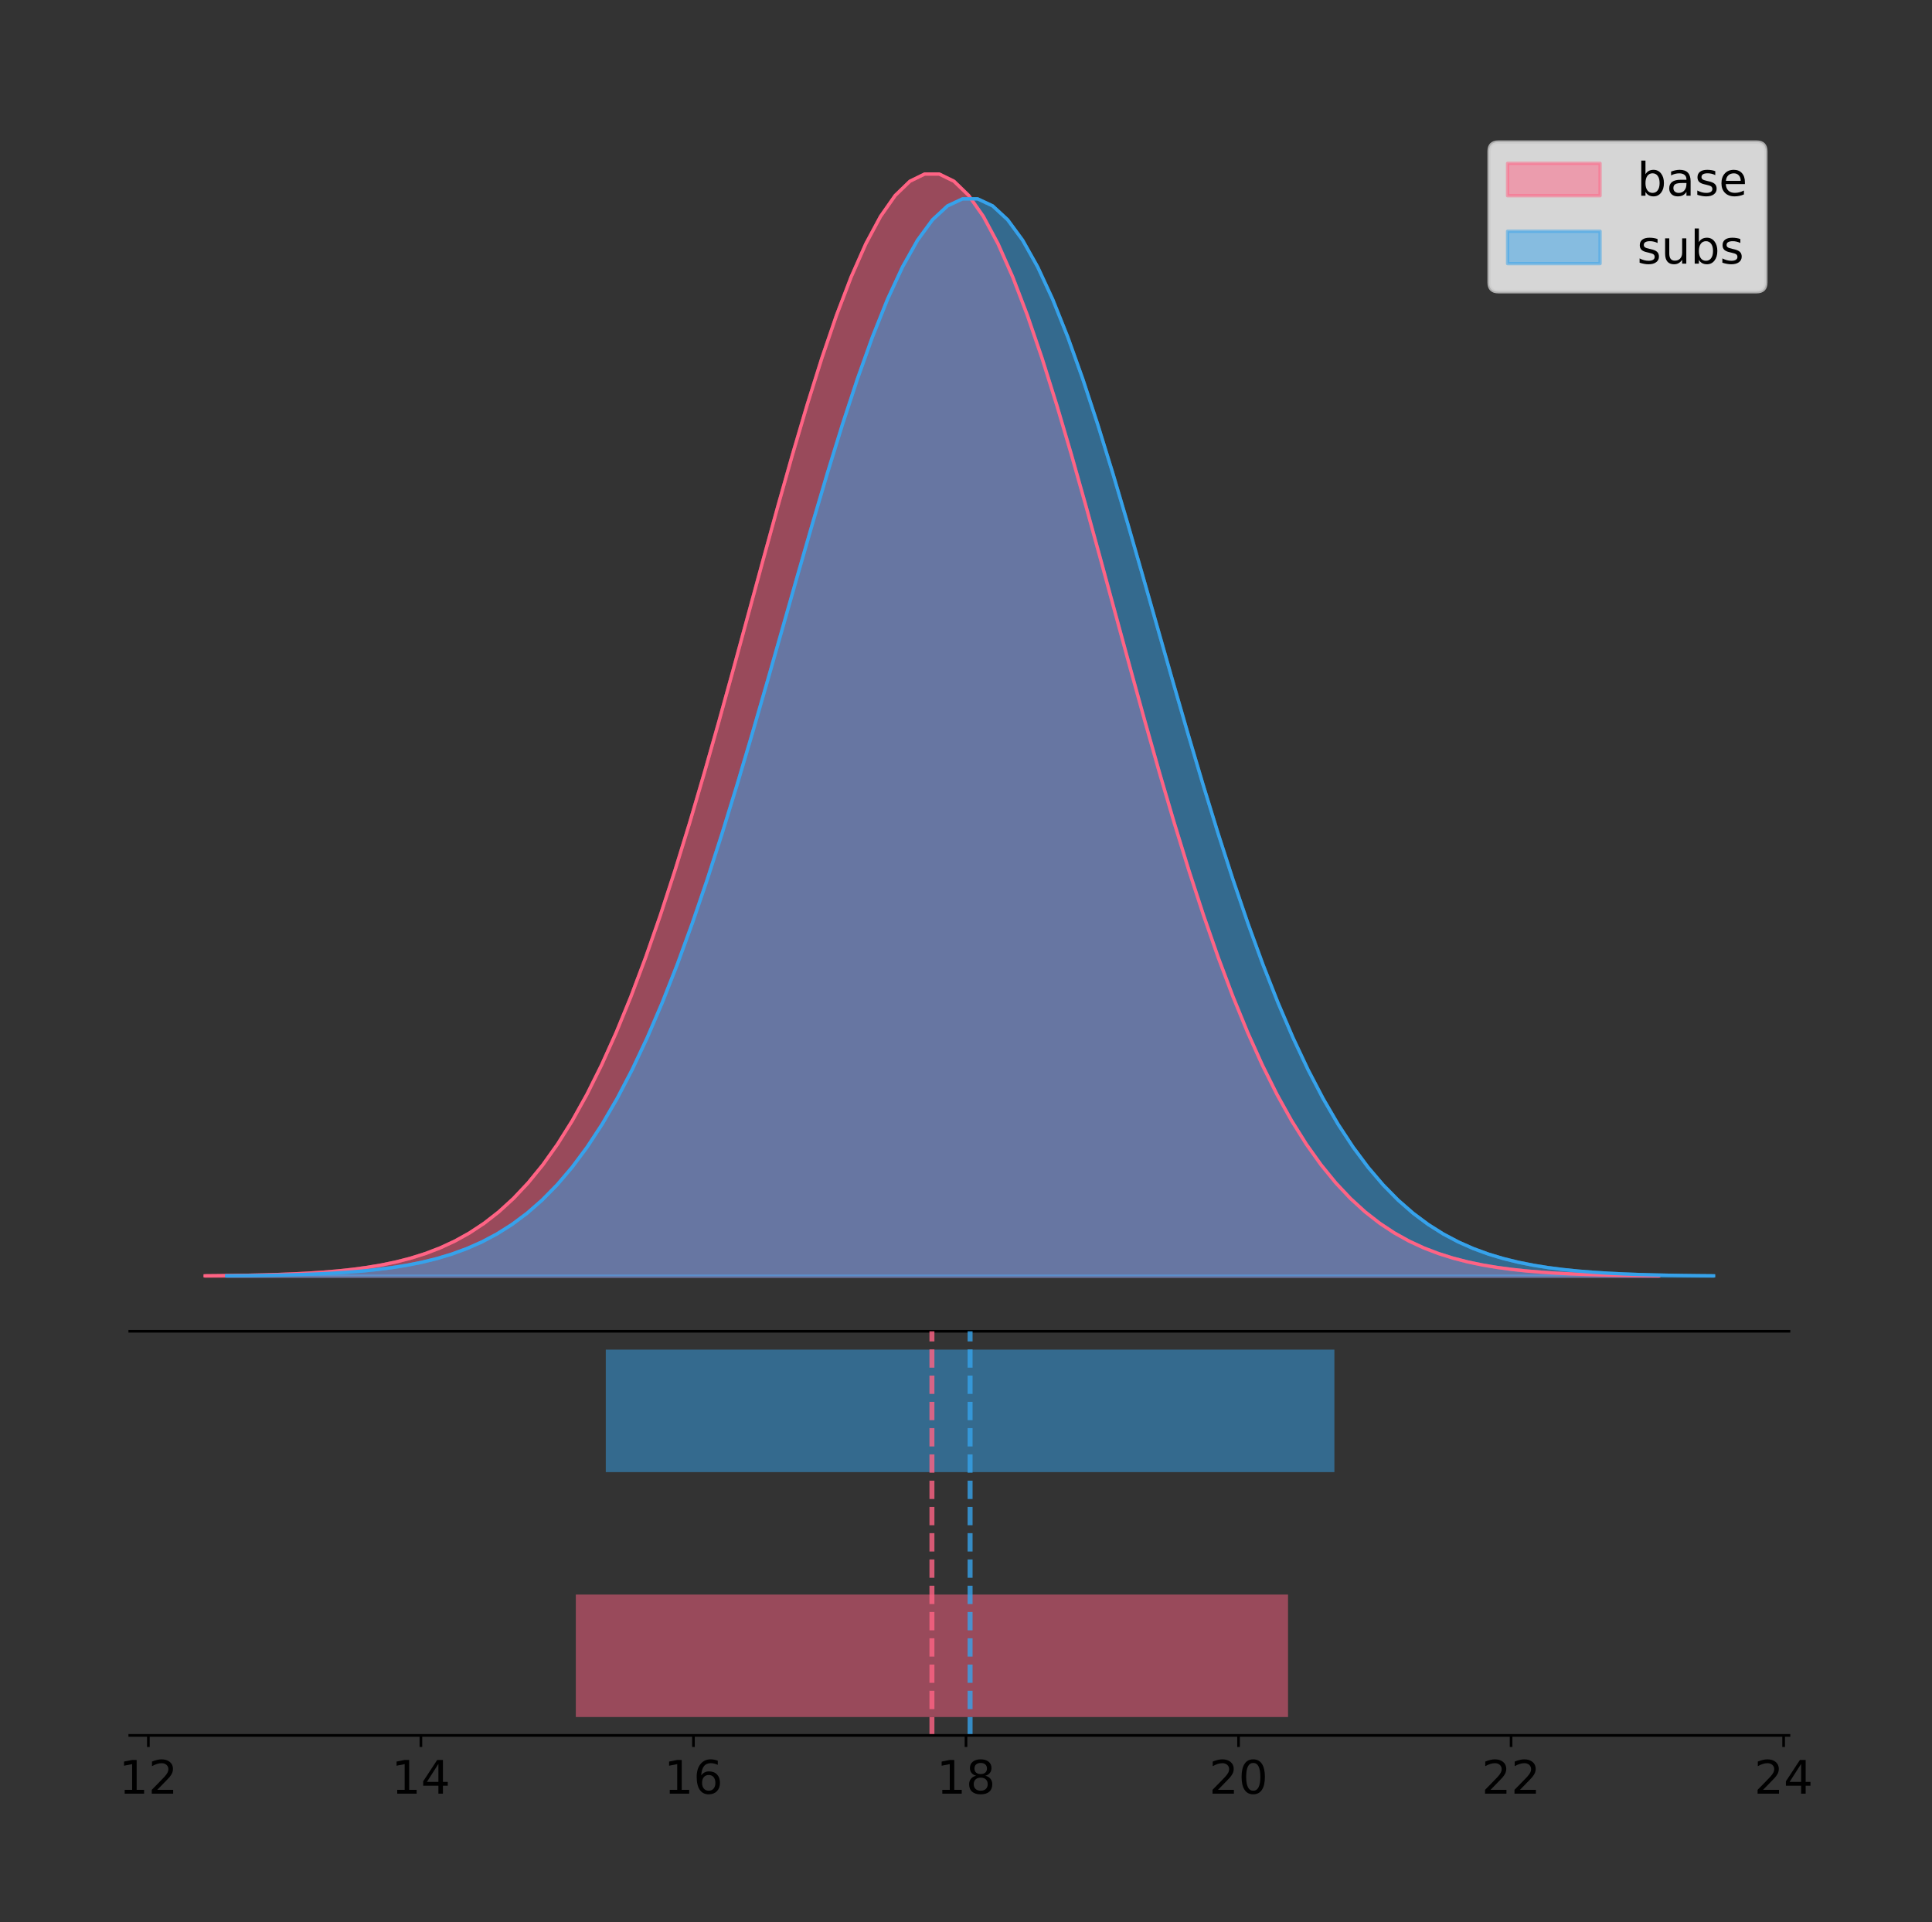 <?xml version="1.0" encoding="utf-8" standalone="no"?>
<!DOCTYPE svg PUBLIC "-//W3C//DTD SVG 1.1//EN"
  "http://www.w3.org/Graphics/SVG/1.1/DTD/svg11.dtd">
<!-- Created with matplotlib (https://matplotlib.org/) -->
<svg height="581.789pt" version="1.1" viewBox="0 0 584.759 581.789" width="584.759pt" xmlns="http://www.w3.org/2000/svg" xmlns:xlink="http://www.w3.org/1999/xlink">
 <rect x="0" y="0" width="584.759" height="581.789" fill="#333333" stroke="none"/>
 <defs>
  <style type="text/css">
*{stroke-linecap:butt;stroke-linejoin:round;}
  </style>
 </defs>
 <g id="figure_1">
  <g id="patch_1">
   <path d="M 0 581.789 
L 584.759 581.789 
L 584.759 0 
L 0 0 
z
" style="fill:none;"/>
  </g>
  <g id="axes_1">
   <g id="patch_2">
    <path d="M 39.274 402.93 
L 541.474 402.93 
L 541.474 36 
L 39.274 36 
z
" style="fill:none;"/>
   </g>
   <g id="PolyCollection_1">
    <defs>
     <path d="M 62.101 -195.538 
L 62.101 -195.65 
L 66.545 -195.692 
L 70.989 -195.749 
L 75.432 -195.825 
L 79.876 -195.925 
L 84.32 -196.058 
L 88.764 -196.23 
L 93.207 -196.455 
L 97.651 -196.744 
L 102.095 -197.115 
L 106.539 -197.585 
L 110.983 -198.179 
L 115.426 -198.923 
L 119.87 -199.848 
L 124.314 -200.99 
L 128.758 -202.39 
L 133.201 -204.093 
L 137.645 -206.151 
L 142.089 -208.617 
L 146.533 -211.552 
L 150.977 -215.017 
L 155.42 -219.078 
L 159.864 -223.801 
L 164.308 -229.25 
L 168.752 -235.488 
L 173.195 -242.572 
L 177.639 -250.552 
L 182.083 -259.468 
L 186.527 -269.344 
L 190.971 -280.192 
L 195.414 -292.002 
L 199.858 -304.744 
L 204.302 -318.365 
L 208.746 -332.786 
L 213.189 -347.901 
L 217.633 -363.58 
L 222.077 -379.667 
L 226.521 -395.98 
L 230.964 -412.318 
L 235.408 -428.462 
L 239.852 -444.18 
L 244.296 -459.23 
L 248.74 -473.372 
L 253.183 -486.366 
L 257.627 -497.987 
L 262.071 -508.025 
L 266.515 -516.294 
L 270.958 -522.64 
L 275.402 -526.94 
L 279.846 -529.111 
L 284.29 -529.111 
L 288.734 -526.94 
L 293.177 -522.64 
L 297.621 -516.294 
L 302.065 -508.025 
L 306.509 -497.987 
L 310.952 -486.366 
L 315.396 -473.372 
L 319.84 -459.23 
L 324.284 -444.18 
L 328.728 -428.462 
L 333.171 -412.318 
L 337.615 -395.98 
L 342.059 -379.667 
L 346.503 -363.58 
L 350.946 -347.901 
L 355.39 -332.786 
L 359.834 -318.365 
L 364.278 -304.744 
L 368.722 -292.002 
L 373.165 -280.192 
L 377.609 -269.344 
L 382.053 -259.468 
L 386.497 -250.552 
L 390.94 -242.572 
L 395.384 -235.488 
L 399.828 -229.25 
L 404.272 -223.801 
L 408.716 -219.078 
L 413.159 -215.017 
L 417.603 -211.552 
L 422.047 -208.617 
L 426.491 -206.151 
L 430.934 -204.093 
L 435.378 -202.39 
L 439.822 -200.99 
L 444.266 -199.848 
L 448.71 -198.923 
L 453.153 -198.179 
L 457.597 -197.585 
L 462.041 -197.115 
L 466.485 -196.744 
L 470.928 -196.455 
L 475.372 -196.23 
L 479.816 -196.058 
L 484.26 -195.925 
L 488.704 -195.825 
L 493.147 -195.749 
L 497.591 -195.692 
L 502.035 -195.65 
L 502.035 -195.538 
L 502.035 -195.538 
L 497.591 -195.538 
L 493.147 -195.538 
L 488.704 -195.538 
L 484.26 -195.538 
L 479.816 -195.538 
L 475.372 -195.538 
L 470.928 -195.538 
L 466.485 -195.538 
L 462.041 -195.538 
L 457.597 -195.538 
L 453.153 -195.538 
L 448.71 -195.538 
L 444.266 -195.538 
L 439.822 -195.538 
L 435.378 -195.538 
L 430.934 -195.538 
L 426.491 -195.538 
L 422.047 -195.538 
L 417.603 -195.538 
L 413.159 -195.538 
L 408.716 -195.538 
L 404.272 -195.538 
L 399.828 -195.538 
L 395.384 -195.538 
L 390.94 -195.538 
L 386.497 -195.538 
L 382.053 -195.538 
L 377.609 -195.538 
L 373.165 -195.538 
L 368.722 -195.538 
L 364.278 -195.538 
L 359.834 -195.538 
L 355.39 -195.538 
L 350.946 -195.538 
L 346.503 -195.538 
L 342.059 -195.538 
L 337.615 -195.538 
L 333.171 -195.538 
L 328.728 -195.538 
L 324.284 -195.538 
L 319.84 -195.538 
L 315.396 -195.538 
L 310.952 -195.538 
L 306.509 -195.538 
L 302.065 -195.538 
L 297.621 -195.538 
L 293.177 -195.538 
L 288.734 -195.538 
L 284.29 -195.538 
L 279.846 -195.538 
L 275.402 -195.538 
L 270.958 -195.538 
L 266.515 -195.538 
L 262.071 -195.538 
L 257.627 -195.538 
L 253.183 -195.538 
L 248.74 -195.538 
L 244.296 -195.538 
L 239.852 -195.538 
L 235.408 -195.538 
L 230.964 -195.538 
L 226.521 -195.538 
L 222.077 -195.538 
L 217.633 -195.538 
L 213.189 -195.538 
L 208.746 -195.538 
L 204.302 -195.538 
L 199.858 -195.538 
L 195.414 -195.538 
L 190.971 -195.538 
L 186.527 -195.538 
L 182.083 -195.538 
L 177.639 -195.538 
L 173.195 -195.538 
L 168.752 -195.538 
L 164.308 -195.538 
L 159.864 -195.538 
L 155.42 -195.538 
L 150.977 -195.538 
L 146.533 -195.538 
L 142.089 -195.538 
L 137.645 -195.538 
L 133.201 -195.538 
L 128.758 -195.538 
L 124.314 -195.538 
L 119.87 -195.538 
L 115.426 -195.538 
L 110.983 -195.538 
L 106.539 -195.538 
L 102.095 -195.538 
L 97.651 -195.538 
L 93.207 -195.538 
L 88.764 -195.538 
L 84.32 -195.538 
L 79.876 -195.538 
L 75.432 -195.538 
L 70.989 -195.538 
L 66.545 -195.538 
L 62.101 -195.538 
z
" id="m58b6ef86e3" style="stroke:#ff6384;stroke-opacity:0.5;"/>
    </defs>
    <g clip-path="url(#p73381af8d9)">
     <use style="fill:#ff6384;fill-opacity:0.5;stroke:#ff6384;stroke-opacity:0.5;" x="0" xlink:href="#m58b6ef86e3" y="581.789"/>
    </g>
   </g>
   <g id="PolyCollection_2">
    <defs>
     <path d="M 68.587 -195.538 
L 68.587 -195.647 
L 73.133 -195.689 
L 77.679 -195.744 
L 82.225 -195.818 
L 86.771 -195.917 
L 91.317 -196.046 
L 95.863 -196.215 
L 100.409 -196.434 
L 104.955 -196.717 
L 109.501 -197.079 
L 114.047 -197.539 
L 118.593 -198.12 
L 123.139 -198.847 
L 127.686 -199.751 
L 132.232 -200.867 
L 136.778 -202.236 
L 141.324 -203.901 
L 145.87 -205.912 
L 150.416 -208.323 
L 154.962 -211.191 
L 159.508 -214.579 
L 164.054 -218.548 
L 168.6 -223.165 
L 173.146 -228.491 
L 177.692 -234.589 
L 182.238 -241.514 
L 186.784 -249.315 
L 191.33 -258.029 
L 195.876 -267.684 
L 200.422 -278.287 
L 204.968 -289.832 
L 209.515 -302.287 
L 214.061 -315.602 
L 218.607 -329.698 
L 223.153 -344.473 
L 227.699 -359.8 
L 232.245 -375.524 
L 236.791 -391.47 
L 241.337 -407.441 
L 245.883 -423.222 
L 250.429 -438.586 
L 254.975 -453.298 
L 259.521 -467.121 
L 264.067 -479.823 
L 268.613 -491.182 
L 273.159 -500.994 
L 277.705 -509.078 
L 282.251 -515.28 
L 286.798 -519.484 
L 291.344 -521.606 
L 295.89 -521.606 
L 300.436 -519.484 
L 304.982 -515.28 
L 309.528 -509.078 
L 314.074 -500.994 
L 318.62 -491.182 
L 323.166 -479.823 
L 327.712 -467.121 
L 332.258 -453.298 
L 336.804 -438.586 
L 341.35 -423.222 
L 345.896 -407.441 
L 350.442 -391.47 
L 354.988 -375.524 
L 359.534 -359.8 
L 364.08 -344.473 
L 368.627 -329.698 
L 373.173 -315.602 
L 377.719 -302.287 
L 382.265 -289.832 
L 386.811 -278.287 
L 391.357 -267.684 
L 395.903 -258.029 
L 400.449 -249.315 
L 404.995 -241.514 
L 409.541 -234.589 
L 414.087 -228.491 
L 418.633 -223.165 
L 423.179 -218.548 
L 427.725 -214.579 
L 432.271 -211.191 
L 436.817 -208.323 
L 441.363 -205.912 
L 445.91 -203.901 
L 450.456 -202.236 
L 455.002 -200.867 
L 459.548 -199.751 
L 464.094 -198.847 
L 468.64 -198.12 
L 473.186 -197.539 
L 477.732 -197.079 
L 482.278 -196.717 
L 486.824 -196.434 
L 491.37 -196.215 
L 495.916 -196.046 
L 500.462 -195.917 
L 505.008 -195.818 
L 509.554 -195.744 
L 514.1 -195.689 
L 518.646 -195.647 
L 518.646 -195.538 
L 518.646 -195.538 
L 514.1 -195.538 
L 509.554 -195.538 
L 505.008 -195.538 
L 500.462 -195.538 
L 495.916 -195.538 
L 491.37 -195.538 
L 486.824 -195.538 
L 482.278 -195.538 
L 477.732 -195.538 
L 473.186 -195.538 
L 468.64 -195.538 
L 464.094 -195.538 
L 459.548 -195.538 
L 455.002 -195.538 
L 450.456 -195.538 
L 445.91 -195.538 
L 441.363 -195.538 
L 436.817 -195.538 
L 432.271 -195.538 
L 427.725 -195.538 
L 423.179 -195.538 
L 418.633 -195.538 
L 414.087 -195.538 
L 409.541 -195.538 
L 404.995 -195.538 
L 400.449 -195.538 
L 395.903 -195.538 
L 391.357 -195.538 
L 386.811 -195.538 
L 382.265 -195.538 
L 377.719 -195.538 
L 373.173 -195.538 
L 368.627 -195.538 
L 364.08 -195.538 
L 359.534 -195.538 
L 354.988 -195.538 
L 350.442 -195.538 
L 345.896 -195.538 
L 341.35 -195.538 
L 336.804 -195.538 
L 332.258 -195.538 
L 327.712 -195.538 
L 323.166 -195.538 
L 318.62 -195.538 
L 314.074 -195.538 
L 309.528 -195.538 
L 304.982 -195.538 
L 300.436 -195.538 
L 295.89 -195.538 
L 291.344 -195.538 
L 286.798 -195.538 
L 282.251 -195.538 
L 277.705 -195.538 
L 273.159 -195.538 
L 268.613 -195.538 
L 264.067 -195.538 
L 259.521 -195.538 
L 254.975 -195.538 
L 250.429 -195.538 
L 245.883 -195.538 
L 241.337 -195.538 
L 236.791 -195.538 
L 232.245 -195.538 
L 227.699 -195.538 
L 223.153 -195.538 
L 218.607 -195.538 
L 214.061 -195.538 
L 209.515 -195.538 
L 204.968 -195.538 
L 200.422 -195.538 
L 195.876 -195.538 
L 191.33 -195.538 
L 186.784 -195.538 
L 182.238 -195.538 
L 177.692 -195.538 
L 173.146 -195.538 
L 168.6 -195.538 
L 164.054 -195.538 
L 159.508 -195.538 
L 154.962 -195.538 
L 150.416 -195.538 
L 145.87 -195.538 
L 141.324 -195.538 
L 136.778 -195.538 
L 132.232 -195.538 
L 127.686 -195.538 
L 123.139 -195.538 
L 118.593 -195.538 
L 114.047 -195.538 
L 109.501 -195.538 
L 104.955 -195.538 
L 100.409 -195.538 
L 95.863 -195.538 
L 91.317 -195.538 
L 86.771 -195.538 
L 82.225 -195.538 
L 77.679 -195.538 
L 73.133 -195.538 
L 68.587 -195.538 
z
" id="m7984457647" style="stroke:#36a2eb;stroke-opacity:0.5;"/>
    </defs>
    <g clip-path="url(#p73381af8d9)">
     <use style="fill:#36a2eb;fill-opacity:0.5;stroke:#36a2eb;stroke-opacity:0.5;" x="0" xlink:href="#m7984457647" y="581.789"/>
    </g>
   </g>
   <g id="line2d_1">
    <path clip-path="url(#p73381af8d9)" d="M 62.101 386.139 
L 66.545 386.097 
L 70.989 386.04 
L 75.432 385.965 
L 79.876 385.864 
L 84.32 385.732 
L 88.764 385.559 
L 93.207 385.334 
L 97.651 385.045 
L 102.095 384.675 
L 106.539 384.204 
L 110.983 383.61 
L 115.426 382.867 
L 119.87 381.941 
L 124.314 380.799 
L 128.758 379.399 
L 133.201 377.696 
L 137.645 375.639 
L 142.089 373.172 
L 146.533 370.238 
L 150.977 366.772 
L 155.42 362.711 
L 159.864 357.989 
L 164.308 352.539 
L 168.752 346.301 
L 173.195 339.217 
L 177.639 331.237 
L 182.083 322.322 
L 186.527 312.445 
L 190.971 301.597 
L 195.414 289.787 
L 199.858 277.045 
L 204.302 263.424 
L 208.746 249.004 
L 213.189 233.888 
L 217.633 218.209 
L 222.077 202.123 
L 226.521 185.809 
L 230.964 169.471 
L 235.408 153.327 
L 239.852 137.61 
L 244.296 122.559 
L 248.74 108.418 
L 253.183 95.423 
L 257.627 83.803 
L 262.071 73.765 
L 266.515 65.495 
L 270.958 59.15 
L 275.402 54.85 
L 279.846 52.679 
L 284.29 52.679 
L 288.734 54.85 
L 293.177 59.15 
L 297.621 65.495 
L 302.065 73.765 
L 306.509 83.803 
L 310.952 95.423 
L 315.396 108.418 
L 319.84 122.559 
L 324.284 137.61 
L 328.728 153.327 
L 333.171 169.471 
L 337.615 185.809 
L 342.059 202.123 
L 346.503 218.209 
L 350.946 233.888 
L 355.39 249.004 
L 359.834 263.424 
L 364.278 277.045 
L 368.722 289.787 
L 373.165 301.597 
L 377.609 312.445 
L 382.053 322.322 
L 386.497 331.237 
L 390.94 339.217 
L 395.384 346.301 
L 399.828 352.539 
L 404.272 357.989 
L 408.716 362.711 
L 413.159 366.772 
L 417.603 370.238 
L 422.047 373.172 
L 426.491 375.639 
L 430.934 377.696 
L 435.378 379.399 
L 439.822 380.799 
L 444.266 381.941 
L 448.71 382.867 
L 453.153 383.61 
L 457.597 384.204 
L 462.041 384.675 
L 466.485 385.045 
L 470.928 385.334 
L 475.372 385.559 
L 479.816 385.732 
L 484.26 385.864 
L 488.704 385.965 
L 493.147 386.04 
L 497.591 386.097 
L 502.035 386.139 
" style="fill:none;stroke:#ff6384;stroke-linecap:square;"/>
   </g>
   <g id="line2d_2">
    <path clip-path="url(#p73381af8d9)" d="M 68.587 386.142 
L 73.133 386.101 
L 77.679 386.045 
L 82.225 385.971 
L 86.771 385.873 
L 91.317 385.743 
L 95.863 385.574 
L 100.409 385.355 
L 104.955 385.072 
L 109.501 384.71 
L 114.047 384.25 
L 118.593 383.67 
L 123.139 382.943 
L 127.686 382.038 
L 132.232 380.922 
L 136.778 379.554 
L 141.324 377.888 
L 145.87 375.877 
L 150.416 373.467 
L 154.962 370.598 
L 159.508 367.211 
L 164.054 363.241 
L 168.6 358.625 
L 173.146 353.298 
L 177.692 347.2 
L 182.238 340.275 
L 186.784 332.475 
L 191.33 323.76 
L 195.876 314.106 
L 200.422 303.502 
L 204.968 291.958 
L 209.515 279.502 
L 214.061 266.188 
L 218.607 252.091 
L 223.153 237.316 
L 227.699 221.99 
L 232.245 206.265 
L 236.791 190.319 
L 241.337 174.348 
L 245.883 158.567 
L 250.429 143.204 
L 254.975 128.492 
L 259.521 114.669 
L 264.067 101.967 
L 268.613 90.607 
L 273.159 80.795 
L 277.705 72.712 
L 282.251 66.509 
L 286.798 62.306 
L 291.344 60.184 
L 295.89 60.184 
L 300.436 62.306 
L 304.982 66.509 
L 309.528 72.712 
L 314.074 80.795 
L 318.62 90.607 
L 323.166 101.967 
L 327.712 114.669 
L 332.258 128.492 
L 336.804 143.204 
L 341.35 158.567 
L 345.896 174.348 
L 350.442 190.319 
L 354.988 206.265 
L 359.534 221.99 
L 364.08 237.316 
L 368.627 252.091 
L 373.173 266.188 
L 377.719 279.502 
L 382.265 291.958 
L 386.811 303.502 
L 391.357 314.106 
L 395.903 323.76 
L 400.449 332.475 
L 404.995 340.275 
L 409.541 347.2 
L 414.087 353.298 
L 418.633 358.625 
L 423.179 363.241 
L 427.725 367.211 
L 432.271 370.598 
L 436.817 373.467 
L 441.363 375.877 
L 445.91 377.888 
L 450.456 379.554 
L 455.002 380.922 
L 459.548 382.038 
L 464.094 382.943 
L 468.64 383.67 
L 473.186 384.25 
L 477.732 384.71 
L 482.278 385.072 
L 486.824 385.355 
L 491.37 385.574 
L 495.916 385.743 
L 500.462 385.873 
L 505.008 385.971 
L 509.554 386.045 
L 514.1 386.101 
L 518.646 386.142 
" style="fill:none;stroke:#36a2eb;stroke-linecap:square;"/>
   </g>
   <g id="patch_3">
    <path d="M 39.274 402.93 
L 541.474 402.93 
" style="fill:none;stroke:#000000;stroke-linecap:square;stroke-linejoin:miter;stroke-width:0.8;"/>
   </g>
   <g id="legend_1">
    <g id="patch_4">
     <path d="M 453.499 88.299 
L 531.674 88.299 
Q 534.474 88.299 534.474 85.499 
L 534.474 45.8 
Q 534.474 43 531.674 43 
L 453.499 43 
Q 450.699 43 450.699 45.8 
L 450.699 85.499 
Q 450.699 88.299 453.499 88.299 
z
" style="fill:#ffffff;opacity:0.8;stroke:#cccccc;stroke-linejoin:miter;"/>
    </g>
    <g id="patch_5">
     <path d="M 456.299 59.238 
L 484.299 59.238 
L 484.299 49.438 
L 456.299 49.438 
z
" style="fill:#ff6384;opacity:0.5;stroke:#ff6384;stroke-linejoin:miter;"/>
    </g>
    <g id="text_1">
     <!-- base -->
     <defs>
      <path d="M 48.688 27.297 
Q 48.688 37.203 44.609 42.844 
Q 40.531 48.484 33.406 48.484 
Q 26.266 48.484 22.188 42.844 
Q 18.109 37.203 18.109 27.297 
Q 18.109 17.391 22.188 11.75 
Q 26.266 6.109 33.406 6.109 
Q 40.531 6.109 44.609 11.75 
Q 48.688 17.391 48.688 27.297 
z
M 18.109 46.391 
Q 20.953 51.266 25.266 53.625 
Q 29.594 56 35.594 56 
Q 45.562 56 51.781 48.094 
Q 58.016 40.188 58.016 27.297 
Q 58.016 14.406 51.781 6.484 
Q 45.562 -1.422 35.594 -1.422 
Q 29.594 -1.422 25.266 0.953 
Q 20.953 3.328 18.109 8.203 
L 18.109 0 
L 9.078 0 
L 9.078 75.984 
L 18.109 75.984 
z
" id="DejaVuSans-98"/>
      <path d="M 34.281 27.484 
Q 23.391 27.484 19.188 25 
Q 14.984 22.516 14.984 16.5 
Q 14.984 11.719 18.141 8.906 
Q 21.297 6.109 26.703 6.109 
Q 34.188 6.109 38.703 11.406 
Q 43.219 16.703 43.219 25.484 
L 43.219 27.484 
z
M 52.203 31.203 
L 52.203 0 
L 43.219 0 
L 43.219 8.297 
Q 40.141 3.328 35.547 0.953 
Q 30.953 -1.422 24.312 -1.422 
Q 15.922 -1.422 10.953 3.297 
Q 6 8.016 6 15.922 
Q 6 25.141 12.172 29.828 
Q 18.359 34.516 30.609 34.516 
L 43.219 34.516 
L 43.219 35.406 
Q 43.219 41.609 39.141 45 
Q 35.062 48.391 27.688 48.391 
Q 23 48.391 18.547 47.266 
Q 14.109 46.141 10.016 43.891 
L 10.016 52.203 
Q 14.938 54.109 19.578 55.047 
Q 24.219 56 28.609 56 
Q 40.484 56 46.344 49.844 
Q 52.203 43.703 52.203 31.203 
z
" id="DejaVuSans-97"/>
      <path d="M 44.281 53.078 
L 44.281 44.578 
Q 40.484 46.531 36.375 47.5 
Q 32.281 48.484 27.875 48.484 
Q 21.188 48.484 17.844 46.438 
Q 14.5 44.391 14.5 40.281 
Q 14.5 37.156 16.891 35.375 
Q 19.281 33.594 26.516 31.984 
L 29.594 31.297 
Q 39.156 29.25 43.188 25.516 
Q 47.219 21.781 47.219 15.094 
Q 47.219 7.469 41.188 3.016 
Q 35.156 -1.422 24.609 -1.422 
Q 20.219 -1.422 15.453 -0.562 
Q 10.688 0.297 5.422 2 
L 5.422 11.281 
Q 10.406 8.688 15.234 7.391 
Q 20.062 6.109 24.812 6.109 
Q 31.156 6.109 34.562 8.281 
Q 37.984 10.453 37.984 14.406 
Q 37.984 18.062 35.516 20.016 
Q 33.062 21.969 24.703 23.781 
L 21.578 24.516 
Q 13.234 26.266 9.516 29.906 
Q 5.812 33.547 5.812 39.891 
Q 5.812 47.609 11.281 51.797 
Q 16.75 56 26.812 56 
Q 31.781 56 36.172 55.266 
Q 40.578 54.547 44.281 53.078 
z
" id="DejaVuSans-115"/>
      <path d="M 56.203 29.594 
L 56.203 25.203 
L 14.891 25.203 
Q 15.484 15.922 20.484 11.062 
Q 25.484 6.203 34.422 6.203 
Q 39.594 6.203 44.453 7.469 
Q 49.312 8.734 54.109 11.281 
L 54.109 2.781 
Q 49.266 0.734 44.188 -0.344 
Q 39.109 -1.422 33.891 -1.422 
Q 20.797 -1.422 13.156 6.188 
Q 5.516 13.812 5.516 26.812 
Q 5.516 40.234 12.766 48.109 
Q 20.016 56 32.328 56 
Q 43.359 56 49.781 48.891 
Q 56.203 41.797 56.203 29.594 
z
M 47.219 32.234 
Q 47.125 39.594 43.094 43.984 
Q 39.062 48.391 32.422 48.391 
Q 24.906 48.391 20.391 44.141 
Q 15.875 39.891 15.188 32.172 
z
" id="DejaVuSans-101"/>
     </defs>
     <g transform="translate(495.499 59.238)scale(0.14 -0.14)">
      <use xlink:href="#DejaVuSans-98"/>
      <use x="63.477" xlink:href="#DejaVuSans-97"/>
      <use x="124.756" xlink:href="#DejaVuSans-115"/>
      <use x="176.855" xlink:href="#DejaVuSans-101"/>
     </g>
    </g>
    <g id="patch_6">
     <path d="M 456.299 79.787 
L 484.299 79.787 
L 484.299 69.987 
L 456.299 69.987 
z
" style="fill:#36a2eb;opacity:0.5;stroke:#36a2eb;stroke-linejoin:miter;"/>
    </g>
    <g id="text_2">
     <!-- subs -->
     <defs>
      <path d="M 8.5 21.578 
L 8.5 54.688 
L 17.484 54.688 
L 17.484 21.922 
Q 17.484 14.156 20.5 10.266 
Q 23.531 6.391 29.594 6.391 
Q 36.859 6.391 41.078 11.031 
Q 45.312 15.672 45.312 23.688 
L 45.312 54.688 
L 54.297 54.688 
L 54.297 0 
L 45.312 0 
L 45.312 8.406 
Q 42.047 3.422 37.719 1 
Q 33.406 -1.422 27.688 -1.422 
Q 18.266 -1.422 13.375 4.438 
Q 8.5 10.297 8.5 21.578 
z
M 31.109 56 
z
" id="DejaVuSans-117"/>
     </defs>
     <g transform="translate(495.499 79.787)scale(0.14 -0.14)">
      <use xlink:href="#DejaVuSans-115"/>
      <use x="52.1" xlink:href="#DejaVuSans-117"/>
      <use x="115.479" xlink:href="#DejaVuSans-98"/>
      <use x="178.955" xlink:href="#DejaVuSans-115"/>
     </g>
    </g>
   </g>
  </g>
  <g id="axes_2">
   <g id="patch_7">
    <path d="M 39.274 525.24 
L 541.474 525.24 
L 541.474 402.93 
L 39.274 402.93 
z
" style="fill:none;"/>
   </g>
   <g id="patch_8">
    <path clip-path="url(#pfc2606c0d5)" d="M 174.284 519.68 
L 389.852 519.68 
L 389.852 482.617 
L 174.284 482.617 
z
" style="fill:#ff6384;opacity:0.5;"/>
   </g>
   <g id="patch_9">
    <path clip-path="url(#pfc2606c0d5)" d="M 183.352 445.553 
L 403.881 445.553 
L 403.881 408.49 
L 183.352 408.49 
z
" style="fill:#36a2eb;opacity:0.5;"/>
   </g>
   <g id="matplotlib.axis_1">
    <g id="xtick_1">
     <g id="line2d_3">
      <defs>
       <path d="M 0 0 
L 0 3.5 
" id="m81cbb1d971" style="stroke:#000000;stroke-width:0.8;"/>
      </defs>
      <g>
       <use style="stroke:#000000;stroke-width:0.8;" x="44.907" xlink:href="#m81cbb1d971" y="525.24"/>
      </g>
     </g>
     <g id="text_3">
      <!-- 12 -->
      <defs>
       <path d="M 12.406 8.297 
L 28.516 8.297 
L 28.516 63.922 
L 10.984 60.406 
L 10.984 69.391 
L 28.422 72.906 
L 38.281 72.906 
L 38.281 8.297 
L 54.391 8.297 
L 54.391 0 
L 12.406 0 
z
" id="DejaVuSans-49"/>
       <path d="M 19.188 8.297 
L 53.609 8.297 
L 53.609 0 
L 7.328 0 
L 7.328 8.297 
Q 12.938 14.109 22.625 23.891 
Q 32.328 33.688 34.812 36.531 
Q 39.547 41.844 41.422 45.531 
Q 43.312 49.219 43.312 52.781 
Q 43.312 58.594 39.234 62.25 
Q 35.156 65.922 28.609 65.922 
Q 23.969 65.922 18.812 64.312 
Q 13.672 62.703 7.812 59.422 
L 7.812 69.391 
Q 13.766 71.781 18.938 73 
Q 24.125 74.219 28.422 74.219 
Q 39.75 74.219 46.484 68.547 
Q 53.219 62.891 53.219 53.422 
Q 53.219 48.922 51.531 44.891 
Q 49.859 40.875 45.406 35.406 
Q 44.188 33.984 37.641 27.219 
Q 31.109 20.453 19.188 8.297 
z
" id="DejaVuSans-50"/>
      </defs>
      <g transform="translate(36 542.878)scale(0.14 -0.14)">
       <use xlink:href="#DejaVuSans-49"/>
       <use x="63.623" xlink:href="#DejaVuSans-50"/>
      </g>
     </g>
    </g>
    <g id="xtick_2">
     <g id="line2d_4">
      <g>
       <use style="stroke:#000000;stroke-width:0.8;" x="127.398" xlink:href="#m81cbb1d971" y="525.24"/>
      </g>
     </g>
     <g id="text_4">
      <!-- 14 -->
      <defs>
       <path d="M 37.797 64.312 
L 12.891 25.391 
L 37.797 25.391 
z
M 35.203 72.906 
L 47.609 72.906 
L 47.609 25.391 
L 58.016 25.391 
L 58.016 17.188 
L 47.609 17.188 
L 47.609 0 
L 37.797 0 
L 37.797 17.188 
L 4.891 17.188 
L 4.891 26.703 
z
" id="DejaVuSans-52"/>
      </defs>
      <g transform="translate(118.491 542.878)scale(0.14 -0.14)">
       <use xlink:href="#DejaVuSans-49"/>
       <use x="63.623" xlink:href="#DejaVuSans-52"/>
      </g>
     </g>
    </g>
    <g id="xtick_3">
     <g id="line2d_5">
      <g>
       <use style="stroke:#000000;stroke-width:0.8;" x="209.889" xlink:href="#m81cbb1d971" y="525.24"/>
      </g>
     </g>
     <g id="text_5">
      <!-- 16 -->
      <defs>
       <path d="M 33.016 40.375 
Q 26.375 40.375 22.484 35.828 
Q 18.609 31.297 18.609 23.391 
Q 18.609 15.531 22.484 10.953 
Q 26.375 6.391 33.016 6.391 
Q 39.656 6.391 43.531 10.953 
Q 47.406 15.531 47.406 23.391 
Q 47.406 31.297 43.531 35.828 
Q 39.656 40.375 33.016 40.375 
z
M 52.594 71.297 
L 52.594 62.312 
Q 48.875 64.062 45.094 64.984 
Q 41.312 65.922 37.594 65.922 
Q 27.828 65.922 22.672 59.328 
Q 17.531 52.734 16.797 39.406 
Q 19.672 43.656 24.016 45.922 
Q 28.375 48.188 33.594 48.188 
Q 44.578 48.188 50.953 41.516 
Q 57.328 34.859 57.328 23.391 
Q 57.328 12.156 50.688 5.359 
Q 44.047 -1.422 33.016 -1.422 
Q 20.359 -1.422 13.672 8.266 
Q 6.984 17.969 6.984 36.375 
Q 6.984 53.656 15.188 63.938 
Q 23.391 74.219 37.203 74.219 
Q 40.922 74.219 44.703 73.484 
Q 48.484 72.75 52.594 71.297 
z
" id="DejaVuSans-54"/>
      </defs>
      <g transform="translate(200.981 542.878)scale(0.14 -0.14)">
       <use xlink:href="#DejaVuSans-49"/>
       <use x="63.623" xlink:href="#DejaVuSans-54"/>
      </g>
     </g>
    </g>
    <g id="xtick_4">
     <g id="line2d_6">
      <g>
       <use style="stroke:#000000;stroke-width:0.8;" x="292.379" xlink:href="#m81cbb1d971" y="525.24"/>
      </g>
     </g>
     <g id="text_6">
      <!-- 18 -->
      <defs>
       <path d="M 31.781 34.625 
Q 24.75 34.625 20.719 30.859 
Q 16.703 27.094 16.703 20.516 
Q 16.703 13.922 20.719 10.156 
Q 24.75 6.391 31.781 6.391 
Q 38.812 6.391 42.859 10.172 
Q 46.922 13.969 46.922 20.516 
Q 46.922 27.094 42.891 30.859 
Q 38.875 34.625 31.781 34.625 
z
M 21.922 38.812 
Q 15.578 40.375 12.031 44.719 
Q 8.5 49.078 8.5 55.328 
Q 8.5 64.062 14.719 69.141 
Q 20.953 74.219 31.781 74.219 
Q 42.672 74.219 48.875 69.141 
Q 55.078 64.062 55.078 55.328 
Q 55.078 49.078 51.531 44.719 
Q 48 40.375 41.703 38.812 
Q 48.828 37.156 52.797 32.312 
Q 56.781 27.484 56.781 20.516 
Q 56.781 9.906 50.312 4.234 
Q 43.844 -1.422 31.781 -1.422 
Q 19.734 -1.422 13.25 4.234 
Q 6.781 9.906 6.781 20.516 
Q 6.781 27.484 10.781 32.312 
Q 14.797 37.156 21.922 38.812 
z
M 18.312 54.391 
Q 18.312 48.734 21.844 45.562 
Q 25.391 42.391 31.781 42.391 
Q 38.141 42.391 41.719 45.562 
Q 45.312 48.734 45.312 54.391 
Q 45.312 60.062 41.719 63.234 
Q 38.141 66.406 31.781 66.406 
Q 25.391 66.406 21.844 63.234 
Q 18.312 60.062 18.312 54.391 
z
" id="DejaVuSans-56"/>
      </defs>
      <g transform="translate(283.472 542.878)scale(0.14 -0.14)">
       <use xlink:href="#DejaVuSans-49"/>
       <use x="63.623" xlink:href="#DejaVuSans-56"/>
      </g>
     </g>
    </g>
    <g id="xtick_5">
     <g id="line2d_7">
      <g>
       <use style="stroke:#000000;stroke-width:0.8;" x="374.87" xlink:href="#m81cbb1d971" y="525.24"/>
      </g>
     </g>
     <g id="text_7">
      <!-- 20 -->
      <defs>
       <path d="M 31.781 66.406 
Q 24.172 66.406 20.328 58.906 
Q 16.5 51.422 16.5 36.375 
Q 16.5 21.391 20.328 13.891 
Q 24.172 6.391 31.781 6.391 
Q 39.453 6.391 43.281 13.891 
Q 47.125 21.391 47.125 36.375 
Q 47.125 51.422 43.281 58.906 
Q 39.453 66.406 31.781 66.406 
z
M 31.781 74.219 
Q 44.047 74.219 50.516 64.516 
Q 56.984 54.828 56.984 36.375 
Q 56.984 17.969 50.516 8.266 
Q 44.047 -1.422 31.781 -1.422 
Q 19.531 -1.422 13.062 8.266 
Q 6.594 17.969 6.594 36.375 
Q 6.594 54.828 13.062 64.516 
Q 19.531 74.219 31.781 74.219 
z
" id="DejaVuSans-48"/>
      </defs>
      <g transform="translate(365.962 542.878)scale(0.14 -0.14)">
       <use xlink:href="#DejaVuSans-50"/>
       <use x="63.623" xlink:href="#DejaVuSans-48"/>
      </g>
     </g>
    </g>
    <g id="xtick_6">
     <g id="line2d_8">
      <g>
       <use style="stroke:#000000;stroke-width:0.8;" x="457.36" xlink:href="#m81cbb1d971" y="525.24"/>
      </g>
     </g>
     <g id="text_8">
      <!-- 22 -->
      <g transform="translate(448.453 542.878)scale(0.14 -0.14)">
       <use xlink:href="#DejaVuSans-50"/>
       <use x="63.623" xlink:href="#DejaVuSans-50"/>
      </g>
     </g>
    </g>
    <g id="xtick_7">
     <g id="line2d_9">
      <g>
       <use style="stroke:#000000;stroke-width:0.8;" x="539.851" xlink:href="#m81cbb1d971" y="525.24"/>
      </g>
     </g>
     <g id="text_9">
      <!-- 24 -->
      <g transform="translate(530.944 542.878)scale(0.14 -0.14)">
       <use xlink:href="#DejaVuSans-50"/>
       <use x="63.623" xlink:href="#DejaVuSans-52"/>
      </g>
     </g>
    </g>
   </g>
   <g id="line2d_10">
    <path clip-path="url(#pfc2606c0d5)" d="M 282.068 525.24 
L 282.068 402.93 
" style="fill:none;stroke:#ff6384;stroke-dasharray:5.55,2.4;stroke-dashoffset:0;stroke-opacity:0.8;stroke-width:1.5;"/>
   </g>
   <g id="line2d_11">
    <path clip-path="url(#pfc2606c0d5)" d="M 293.617 525.24 
L 293.617 402.93 
" style="fill:none;stroke:#36a2eb;stroke-dasharray:5.55,2.4;stroke-dashoffset:0;stroke-opacity:0.8;stroke-width:1.5;"/>
   </g>
   <g id="patch_10">
    <path d="M 39.274 525.24 
L 541.474 525.24 
" style="fill:none;stroke:#000000;stroke-linecap:square;stroke-linejoin:miter;stroke-width:0.8;"/>
   </g>
  </g>
 </g>
 <defs>
  <clipPath id="p73381af8d9">
   <rect height="366.93" width="502.2" x="39.274" y="36"/>
  </clipPath>
  <clipPath id="pfc2606c0d5">
   <rect height="122.31" width="502.2" x="39.274" y="402.93"/>
  </clipPath>
 </defs>
</svg>

